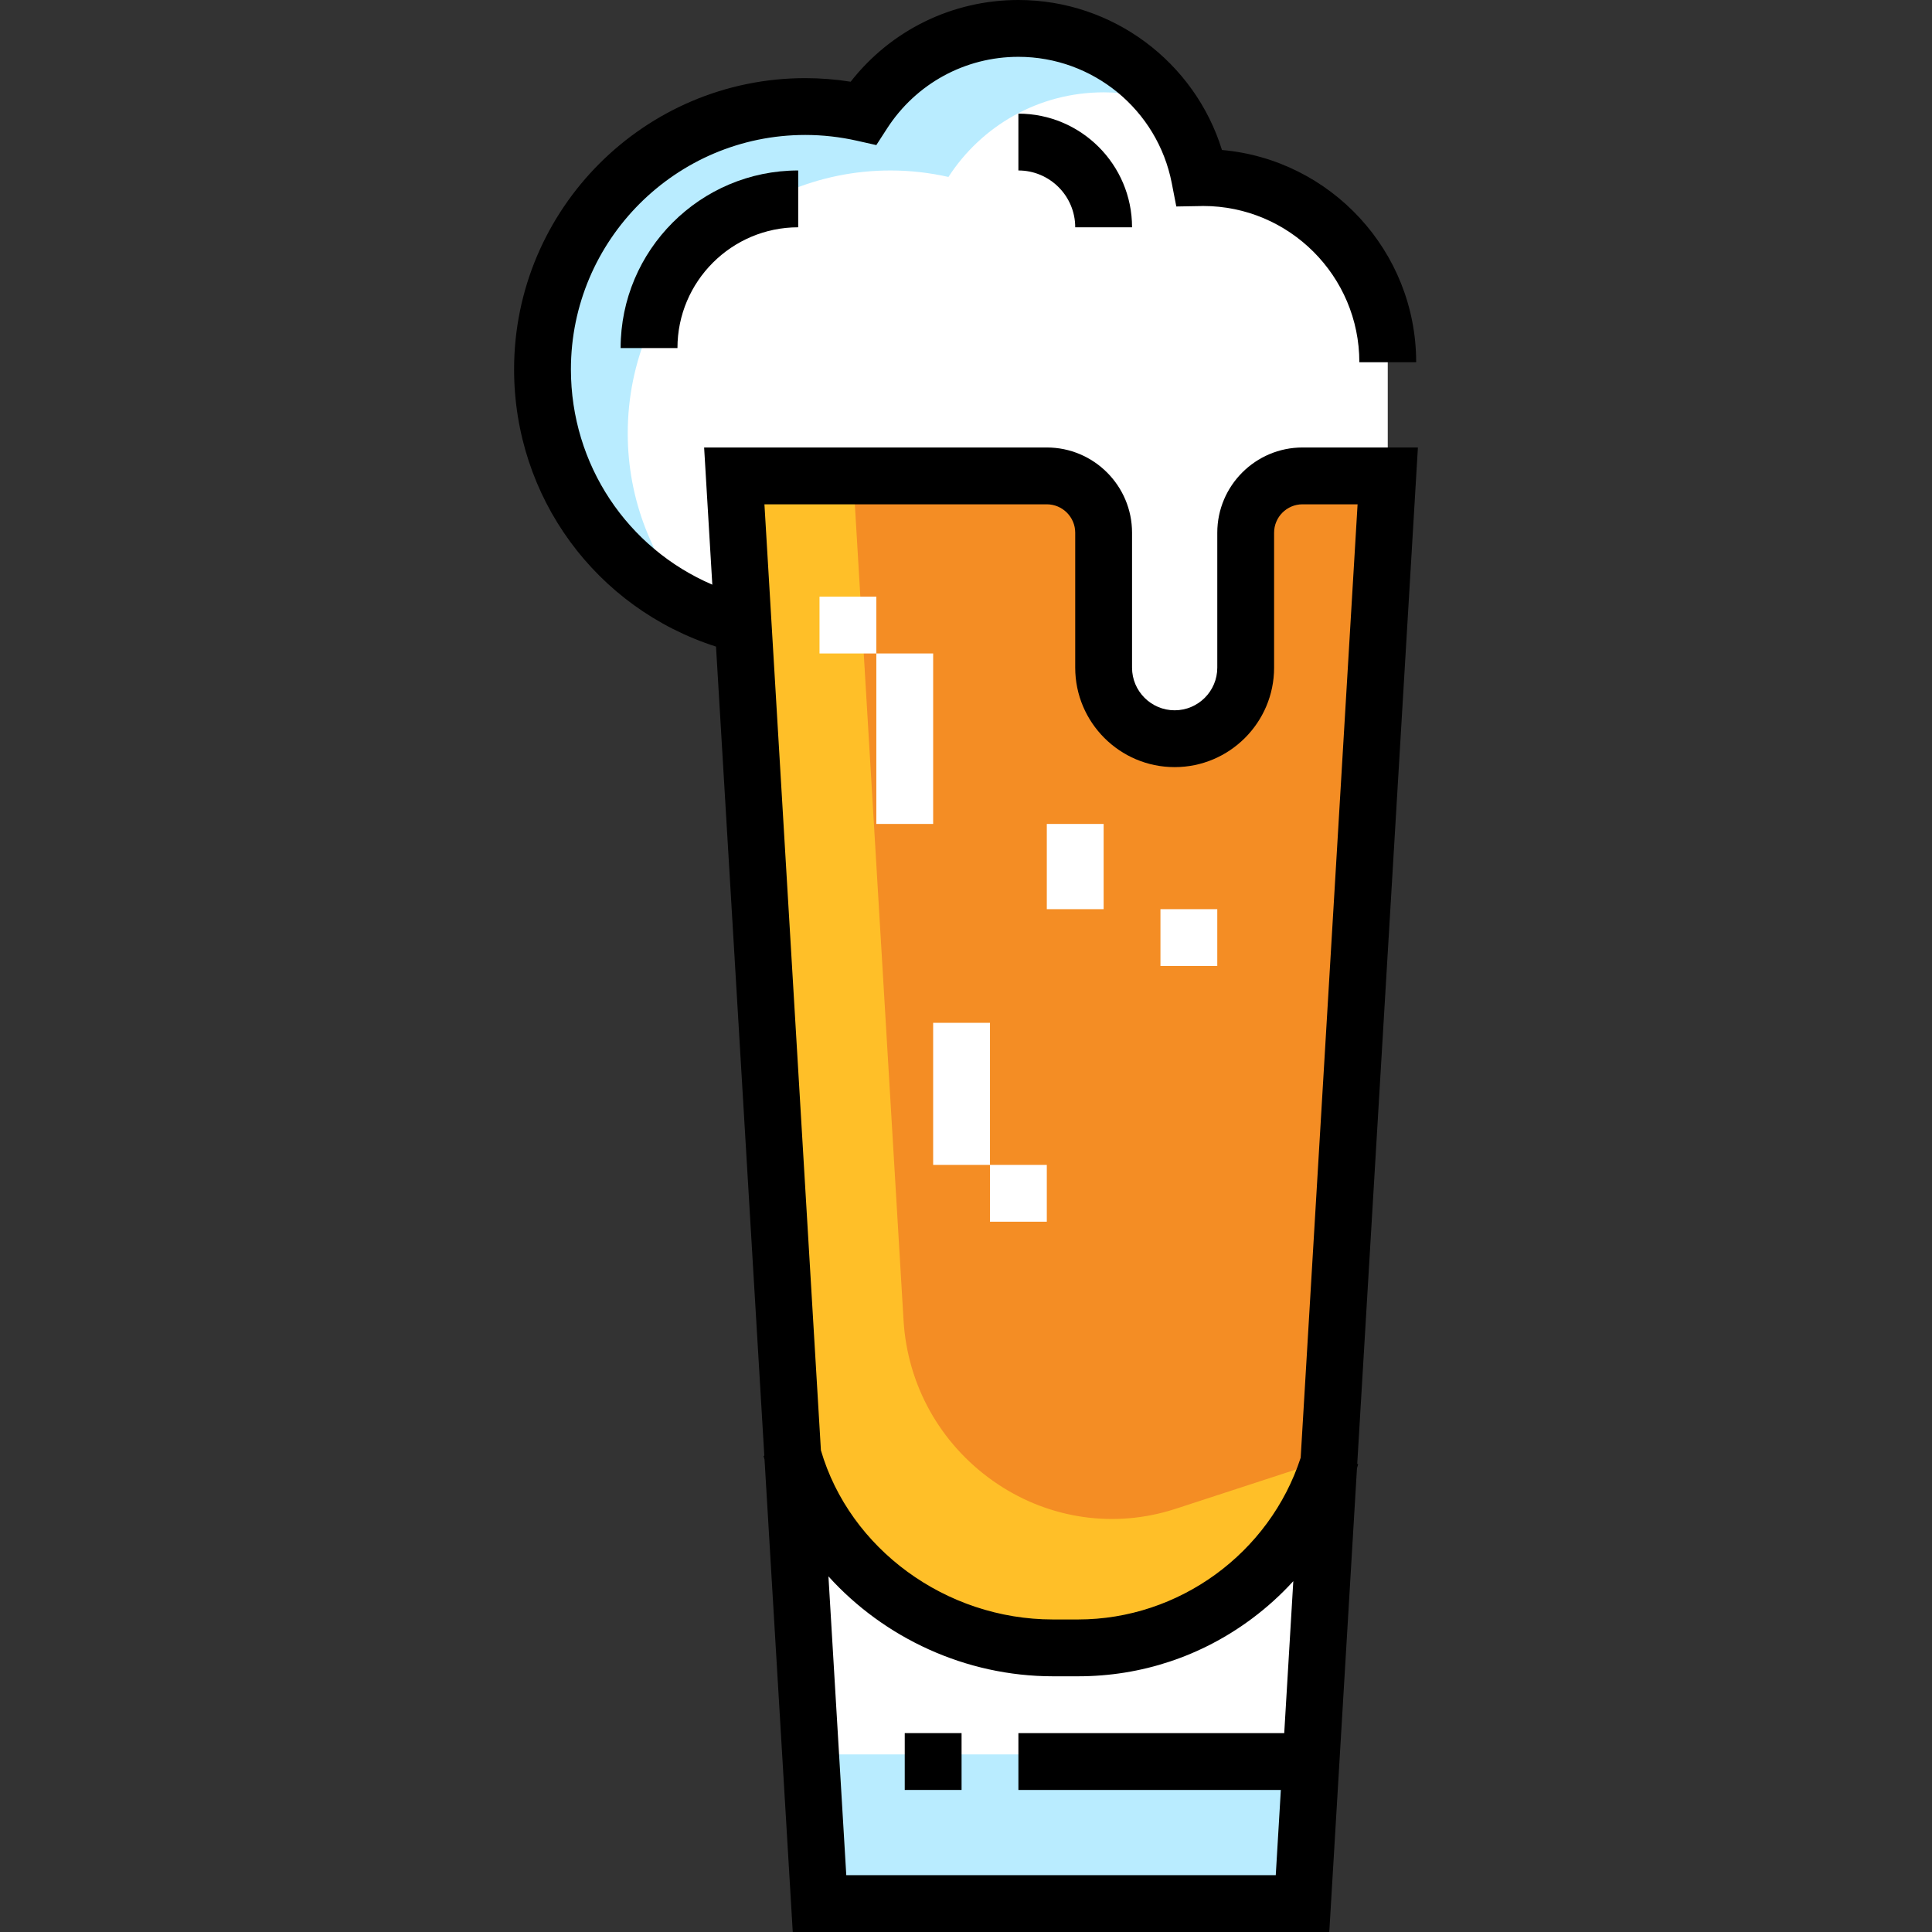 <?xml version="1.0" encoding="iso-8859-1"?>
<!-- Generator: Adobe Illustrator 19.0.0, SVG Export Plug-In . SVG Version: 6.00 Build 0)  -->
<svg version="1.1" id="Capa_1" xmlns="http://www.w3.org/2000/svg" xmlns:xlink="http://www.w3.org/1999/xlink" x="0px" y="0px"
	 viewBox="0 0 512 512" style="enable-background:new 0 0 512 512;" xml:space="preserve">
<rect x="0" y="0" width="512" height="512" fill="#333333" stroke="none"/>
<path style="fill:#FFFFFF;" d="M197.265,165.647c-30.677-7.284-53.496-34.86-53.496-67.765c0-38.465,31.182-69.647,69.647-69.647
	c5.276,0,10.406,0.606,15.346,1.717c8.715-13.487,23.871-22.423,41.125-22.423c23.817,0,43.651,17.016,48.032,39.553
	c0.303-0.006,0.604-0.023,0.91-0.023c27.03,0,48.941,21.912,48.941,48.941v30.118h-15.216c-11.348,0-20.548,9.2-20.548,20.548
	v34.982c0,9.877-8.006,17.882-17.882,17.882l0,0c-9.877,0-17.882-8.006-17.882-17.882v-34.982c0-11.348-9.2-20.548-20.548-20.548
	H200.24L197.265,165.647z"/>
<path style="fill:#B9ECFF;" d="M166.357,114.824c0-38.465,31.182-69.647,69.647-69.647c5.276,0,10.406,0.606,15.346,1.717
	c8.715-13.488,23.872-22.423,41.125-22.423c5.9,0,11.554,1.047,16.791,2.961c-8.911-12.068-23.225-19.902-39.379-19.902
	c-17.253,0-32.41,8.936-41.125,22.423c-4.939-1.111-10.07-1.717-15.346-1.717c-38.465,0-69.647,31.182-69.647,69.647
	c0,27.884,16.389,51.935,40.057,63.06C172.96,148.658,166.357,132.515,166.357,114.824z"/>
<path style="fill:#F48D24;" d="M367.769,126.118L345.18,504.471h-128l-22.588-378.353h82.822c8.318,0,15.061,6.743,15.061,15.061
	v35.763c0,10.396,8.428,18.824,18.824,18.824l0,0c10.396,0,18.824-8.428,18.824-18.824v-35.763c0-8.317,6.743-15.061,15.061-15.061
	H367.769z"/>
<path style="fill:#FFBF28;" d="M311.746,399.259c-0.709,0.232-1.419,0.45-2.13,0.657c-33.681,9.757-67.575-15.045-69.665-50.048
	l-13.358-223.748h-32l15.384,257.683l-0.325,0.2c0.132,0.528,0.286,1.046,0.431,1.569l7.099,118.901h32l-4.57-76.542
	c10.428,5.616,22.264,8.777,34.426,8.777h6.656c30.816,0,57.961-20.268,66.718-49.815l0.299-1.009L311.746,399.259z"/>
<path style="fill:#F48D24;" d="M249.712,504.973h-33.005l-0.028-0.472l-7.095-118.847l-0.114-0.408
	c-0.105-0.373-0.212-0.747-0.306-1.124l-0.088-0.356l0.382-0.235L194.06,125.616h33.005l0.028,0.472l13.358,223.749
	c1.005,16.826,9.492,32.06,23.287,41.795c13.438,9.485,30.108,12.33,45.738,7.801c0.706-0.205,1.41-0.422,2.113-0.651l41.874-13.673
	l-0.57,1.926c-4.328,14.601-13.065,27.135-25.267,36.246c-12.203,9.112-26.703,13.927-41.933,13.927h-6.656
	c-11.651,0-23.342-2.907-33.872-8.416L249.712,504.973z M217.653,503.969h30.995l-4.592-76.908l0.793,0.427
	c10.588,5.703,22.41,8.717,34.189,8.717h6.656c15.011,0,29.302-4.748,41.331-13.728c12.027-8.98,20.641-21.334,24.905-35.727
	l0.027-0.092l-40.055,13.079c-0.713,0.233-1.43,0.454-2.146,0.662c-15.923,4.614-32.905,1.717-46.596-7.945
	c-14.045-9.913-22.688-25.423-23.71-42.556l-13.329-223.276h-30.995l15.371,257.451l-0.265,0.164
	c0.065,0.247,0.136,0.493,0.205,0.738l0.148,0.567L217.653,503.969z"/>
<path style="fill:#FFFFFF;" d="M345.18,502.588H209.651v-97.882l27.419,19.482c26.129,18.566,61.385,17.624,86.486-2.309
	l21.624-17.173V502.588z"/>
<rect x="219.066" y="464.936" style="fill:#B9ECFF;" width="126.113" height="37.647"/>
<rect x="239.767" y="459.294" width="15.059" height="15.059"/>
<path d="M300.004,60.235h-15.059c0-8.303-6.755-15.059-15.059-15.059V30.118C286.493,30.118,300.004,43.628,300.004,60.235z"/>
<path d="M179.533,92.235h-15.059c0-25.948,21.11-47.059,47.059-47.059v15.059C193.888,60.235,179.533,74.59,179.533,92.235z"/>
<g>
	<rect x="217.178" y="158.118" style="fill:#FFFFFF;" width="15.059" height="15.059"/>
	<rect x="232.237" y="173.176" style="fill:#FFFFFF;" width="15.059" height="45.176"/>
	<rect x="277.414" y="218.353" style="fill:#FFFFFF;" width="15.059" height="22.588"/>
	<rect x="307.531" y="240.941" style="fill:#FFFFFF;" width="15.059" height="15.059"/>
	<rect x="247.296" y="271.059" style="fill:#FFFFFF;" width="15.059" height="37.647"/>
	<rect x="262.355" y="308.706" style="fill:#FFFFFF;" width="15.059" height="15.059"/>
</g>
<path d="M375.761,118.588h-30.578c-12.456,0-22.59,10.134-22.59,22.59v35.763c0,6.227-5.067,11.294-11.294,11.294
	s-11.294-5.067-11.294-11.294v-35.763c0-12.457-10.135-22.59-22.59-22.59H186.6l2.17,36.353
	c-22.505-9.649-37.472-31.802-37.472-57.059c0-34.252,27.866-62.118,62.118-62.118c4.563,0,9.17,0.516,13.695,1.534l5.124,1.153
	l2.852-4.413c7.678-11.884,20.688-18.979,34.8-18.979c19.78,0,36.872,14.072,40.64,33.46l1.206,6.203l6.319-0.111l0.776-0.022
	c22.834,0,41.412,18.578,41.412,41.412h15.059c0-29.452-22.666-53.711-51.469-56.251C316.605,16.392,294.81,0,269.886,0
	c-17.513,0-33.778,8.007-44.451,21.655c-3.993-0.63-8.017-0.949-12.02-0.949c-42.555,0-77.176,34.621-77.176,77.176
	c0,33.905,21.723,63.306,53.511,73.473l12.801,214.42l-0.206,0.051c0.081,0.326,0.181,0.647,0.266,0.972L210.088,512h142.186
	l7.339-122.913c0.005-0.019,0.012-0.037,0.018-0.056l0.299-1.009l-0.249-0.073L375.761,118.588z M224.273,496.941l-4.727-79.185
	c14.72,16.287,36.328,26.479,59.491,26.479h6.659c16.755,0,32.71-5.299,46.135-15.324c3.984-2.975,7.623-6.288,10.908-9.887
	l-2.404,40.269h-70.448v15.059h69.55l-1.348,22.588H224.273z M344.691,386.318c-8.247,25.314-32.265,42.858-58.995,42.858h-6.659
	c-28.382,0-53.864-18.725-61.486-44.832l-14.967-250.697h74.829c4.153,0,7.531,3.378,7.531,7.531v35.763
	c0,14.531,11.821,26.353,26.353,26.353s26.353-11.822,26.353-26.353v-35.763c0-4.153,3.378-7.531,7.531-7.531h14.594
	L344.691,386.318z"/>
<g>
</g>
<g>
</g>
<g>
</g>
<g>
</g>
<g>
</g>
<g>
</g>
<g>
</g>
<g>
</g>
<g>
</g>
<g>
</g>
<g>
</g>
<g>
</g>
<g>
</g>
<g>
</g>
<g>
</g>
</svg>
